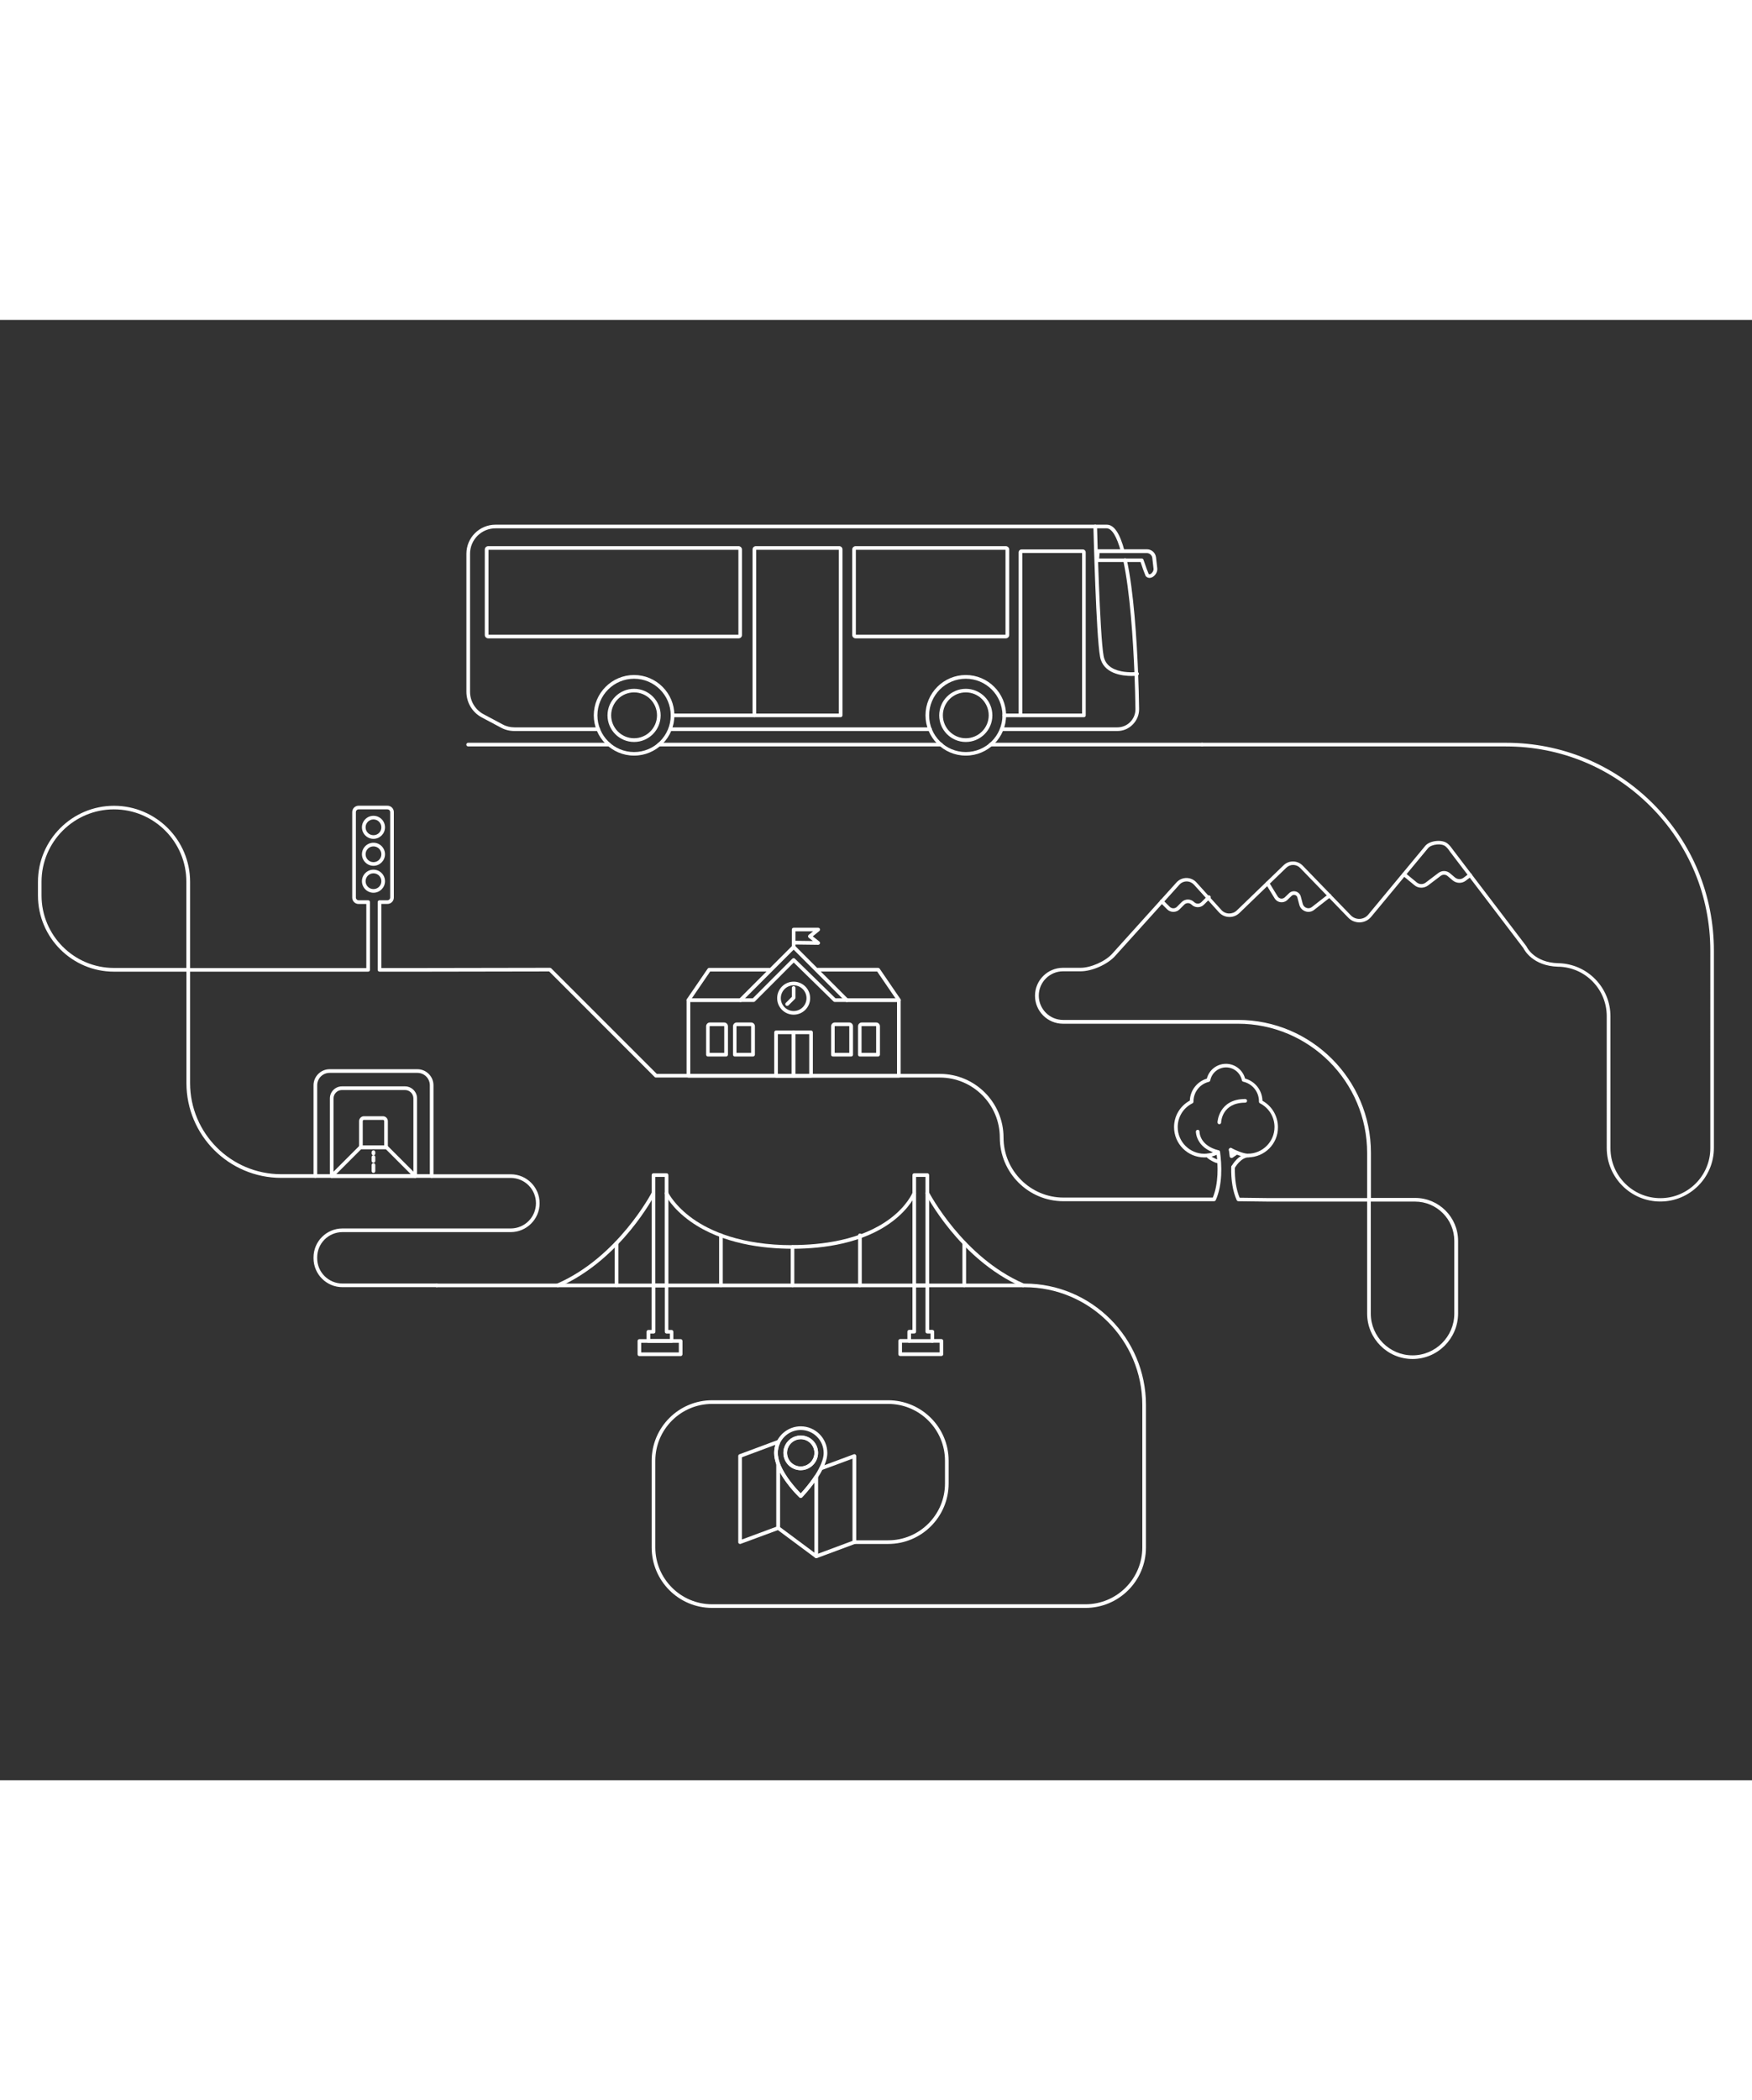 <?xml version="1.0" encoding="utf-8"?>
<!-- Generator: Adobe Illustrator 26.4.1, SVG Export Plug-In . SVG Version: 6.00 Build 0)  -->
<svg version="1.1" id="Layer_1" xmlns="http://www.w3.org/2000/svg" xmlns:xlink="http://www.w3.org/1999/xlink" x="0px" y="0px"
	height="320" width="267" viewBox="0 0 2400 2000" style="enable-background:new 0 0 2400 2000;">
	<rect x="0" y="0" width="2400" height="2000" fill="#333333" stroke="none"/>
	<g>
		<g>
			<path fill="#FFFFFF" d="M1792.4,810.7c-1.4,0-2.8-0.2-4.1-0.7c-4.1-1.4-7.3-4.7-8.4-8.9l-2.7-10.2c-0.4-1.6-1.7-2.9-3.3-3.3
			c-1.6-0.5-3.3,0-4.5,1.1l-5.4,5.2c-2.4,2.6-5.8,3.9-9.4,3.6c-3.6-0.3-6.7-2.3-8.6-5.4l-11.8-19.3c-0.7-1.2-0.3-2.7,0.8-3.4
			c1.2-0.7,2.7-0.4,3.4,0.8l11.8,19.3c1,1.7,2.8,2.8,4.8,3c2,0.2,3.9-0.6,5.3-2c0,0,0.1-0.1,0.1-0.1l5.4-5.2c2.5-2.4,6-3.3,9.3-2.4
			c3.3,0.9,5.9,3.5,6.8,6.8l2.7,10.2c0.7,2.6,2.6,4.6,5.2,5.5c2.6,0.9,5.3,0.4,7.4-1.3l22.4-17.5c1.1-0.8,2.7-0.7,3.5,0.4
			c0.9,1.1,0.7,2.7-0.4,3.5l-22.4,17.5C1798.1,809.7,1795.3,810.7,1792.4,810.7z" />
		</g>
		<g>
			<path fill="#FFFFFF" d="M1947,777.6c-3.3,0-6.7-1.1-9.4-3.4l-15.8-13c-1.1-0.9-1.2-2.5-0.3-3.5c0.9-1.1,2.5-1.2,3.5-0.3l15.8,13
			c3.5,2.9,8.6,3,12.2,0.2l17.4-13.2c4.8-3.6,11.3-3.5,15.9,0.4l6.8,5.8c3.4,2.8,8.2,3,11.7,0.4l7.6-5.7c1.1-0.8,2.7-0.6,3.5,0.5
			c0.8,1.1,0.6,2.7-0.5,3.5l-7.6,5.8c-5.4,4-12.8,3.7-17.9-0.6l-6.8-5.8c-2.8-2.4-6.8-2.5-9.7-0.2l-17.4,13.2
			C1953.3,776.6,1950.1,777.6,1947,777.6z" />
		</g>
		<g>
			<path fill="#FFFFFF" d="M1530.6,563h-158.4c-1.4,0-2.5-1.1-2.5-2.5s1.1-2.5,2.5-2.5h158.4c6.7,0,13-2.6,17.7-7.4
			c4.7-4.8,7.2-11.1,7.1-17.8c-0.2-16.1-0.7-32.2-1.3-47.9c-1.9-47.1-6.1-112.3-15.4-155.4c-0.3-1.3,0.6-2.7,1.9-3
			c1.4-0.3,2.7,0.6,3,1.9c9.4,43.4,13.6,108.9,15.5,156.2c0.6,15.7,1.1,31.9,1.3,48c0.2,8-2.9,15.6-8.5,21.3
			C1546.2,559.9,1538.6,563,1530.6,563z" />
		</g>
		<g>
			<path fill="#FFFFFF" d="M819.5,563H704.8c-6.7,0-13.2-1.6-18.7-4.7L660,544.4c-13-6.9-21.1-20.4-21.1-35.2v-189
			c0-22,17.9-39.8,39.9-39.8h837.3c10,0,17.9,11.7,24.3,35.7c0.4,1.3-0.4,2.7-1.8,3.1c-1.3,0.4-2.7-0.4-3.1-1.8
			c-5.5-20.6-12.4-32-19.5-32H678.8c-19.3,0-34.9,15.6-34.9,34.8v189c0,12.9,7.1,24.7,18.5,30.8l26.1,13.9
			c4.8,2.7,10.5,4.1,16.4,4.1h114.7c1.4,0,2.5,1.1,2.5,2.5S820.9,563,819.5,563z" />
		</g>
		<g>
			<path fill="#FFFFFF" d="M1273.8,563H920.1c-1.4,0-2.5-1.1-2.5-2.5s1.1-2.5,2.5-2.5h353.8c1.4,0,2.5,1.1,2.5,2.5
			S1275.2,563,1273.8,563z" />
		</g>
		<g>
			<path fill="#FFFFFF" d="M868.6,596.7c-30.4,0-55.2-24.8-55.2-55.2c0-30.4,24.8-55.2,55.2-55.2c30.4,0,55.2,24.8,55.2,55.2
			C923.8,572,899,596.7,868.6,596.7z M868.6,491.4c-27.7,0-50.2,22.5-50.2,50.2s22.5,50.2,50.2,50.2s50.2-22.5,50.2-50.2
			S896.3,491.4,868.6,491.4z" />
		</g>
		<g>
			<path fill="#FFFFFF" d="M1323,596.7c-30.4,0-55.2-24.8-55.2-55.2c0-30.4,24.8-55.2,55.2-55.2s55.2,24.8,55.2,55.2
			C1378.2,572,1353.5,596.7,1323,596.7z M1323,491.4c-27.7,0-50.2,22.5-50.2,50.2s22.5,50.2,50.2,50.2s50.2-22.5,50.2-50.2
			S1350.7,491.4,1323,491.4z" />
		</g>
		<g>
			<path fill="#FFFFFF" d="M1011.8,436.1H668.8c-2.6,0-4.7-2.1-4.7-4.7V314.5c0-2.6,2.1-4.7,4.7-4.7h342.9c2.6,0,4.7,2.1,4.7,4.7v116.9
			C1016.5,434,1014.4,436.1,1011.8,436.1z M669.2,431.1h342.3V314.8H669.2V431.1z" />
		</g>
		<g>
			<path fill="#FFFFFF" d="M1377.8,436.1h-205.7c-2.6,0-4.7-2.1-4.7-4.7V314.5c0-2.6,2.1-4.7,4.7-4.7h205.7c2.6,0,4.7,2.1,4.7,4.7v116.9
			C1382.5,434,1380.4,436.1,1377.8,436.1z M1172.4,431.1h205V314.8h-205V431.1z" />
		</g>
		<g>
			<path fill="#FFFFFF" d="M1484.8,544.1h-86.9c-1.4,0-2.5-1.1-2.5-2.5V318.4c0-2.3,1.8-4.1,4.1-4.1h83.7c2.3,0,4.1,1.8,4.1,4.1v223.2
			C1487.3,542.9,1486.2,544.1,1484.8,544.1z M1400.4,539.1h81.9V319.2h-81.9V539.1z" />
		</g>
		<g>
			<path fill="#FFFFFF" d="M1550.4,487.6c-13.2,0-39.2-3-43.5-26.4c-5.4-29.3-8.9-172.3-9.1-178.3c0-1.4,1.1-2.5,2.4-2.6
			c1.4,0,2.5,1.1,2.6,2.4c0,1.5,3.7,148.6,9,177.5c2,11.1,10.2,18.2,24.2,21c10.9,2.2,21.2,1,21.3,0.9c1.4-0.2,2.6,0.8,2.8,2.2
			c0.2,1.4-0.8,2.6-2.2,2.8C1558,487.3,1555,487.6,1550.4,487.6z" />
		</g>
		<g>
			<path fill="#FFFFFF" d="M1151.5,544.1h-118.1c-1.4,0-2.5-1.1-2.5-2.5V314.3c0-2.5,2-4.5,4.5-4.5h114.2c2.5,0,4.5,2,4.5,4.5v227.3
			C1154,542.9,1152.9,544.1,1151.5,544.1z M1035.9,539.1H1149V314.8h-113.1V539.1z" />
		</g>
		<g>
			<path fill="#FFFFFF" d="M868.6,578c-20.1,0-36.4-16.3-36.4-36.4s16.3-36.4,36.4-36.4s36.4,16.3,36.4,36.4S888.7,578,868.6,578z
			 M868.6,510.1c-17.3,0-31.4,14.1-31.4,31.4s14.1,31.4,31.4,31.4c17.3,0,31.4-14.1,31.4-31.4S885.9,510.1,868.6,510.1z" />
		</g>
		<g>
			<path fill="#FFFFFF" d="M1323,578c-20.1,0-36.4-16.3-36.4-36.4s16.3-36.4,36.4-36.4c20.1,0,36.4,16.3,36.4,36.4S1343.1,578,1323,578z
			 M1323,510.1c-17.3,0-31.4,14.1-31.4,31.4s14.1,31.4,31.4,31.4s31.4-14.1,31.4-31.4S1340.4,510.1,1323,510.1z" />
		</g>
		<g>
			<path fill="#FFFFFF" d="M1646.7,584.1H1357c-1.4,0-2.5-1.1-2.5-2.5s1.1-2.5,2.5-2.5h289.8c1.4,0,2.5,1.1,2.5,2.5
			S1648.1,584.1,1646.7,584.1z" />
		</g>
		<g>
			<path fill="#FFFFFF" d="M1289.1,584.1H902.8c-1.4,0-2.5-1.1-2.5-2.5s1.1-2.5,2.5-2.5h386.3c1.4,0,2.5,1.1,2.5,2.5
			S1290.5,584.1,1289.1,584.1z" />
		</g>
		<g>
			<path fill="#FFFFFF" d="M834.4,584.1H641.3c-1.4,0-2.5-1.1-2.5-2.5s1.1-2.5,2.5-2.5h193.1c1.4,0,2.5,1.1,2.5,2.5
			S835.8,584.1,834.4,584.1z" />
		</g>
		<g>
			<path fill="#FFFFFF" d="M1574.7,353.3c-1.8,0-3.5-0.7-4.9-2.1c-0.2-0.2-0.4-0.5-0.6-0.9l-3.1-8l-3.7-10.8h-59.3
			c-0.7,0-1.4-0.3-1.8-0.8c-0.5-0.5-0.7-1.2-0.7-1.9l1-12.4c0.1-1.3,1.2-2.3,2.5-2.3h67c6.4,0,11.8,4.8,12.5,11.2l1.7,14.8
			c0.6,5.3-3.1,10.4-7,12.3C1577,353,1575.8,353.3,1574.7,353.3z M1573.6,348c0.4,0.3,1.1,0.6,2.4,0c2.2-1.1,4.5-4.4,4.2-7.2
			l-1.7-14.8c-0.4-3.8-3.7-6.7-7.5-6.7h-64.7l-0.6,7.4h58.3c1.1,0,2,0.7,2.4,1.7l4.3,12.4L1573.6,348z" />
		</g>
		<g>
			<path fill="#FFFFFF" d="M511.6,784.5c-8.7,0-15.8-7.1-15.8-15.8s7.1-15.8,15.8-15.8c8.7,0,15.8,7.1,15.8,15.8
			S520.3,784.5,511.6,784.5z M511.6,757.9c-6,0-10.8,4.8-10.8,10.8s4.8,10.8,10.8,10.8s10.8-4.8,10.8-10.8S517.6,757.9,511.6,757.9z
			" />
		</g>
		<g>
			<path fill="#FFFFFF" d="M511.6,747.6c-8.7,0-15.8-7.1-15.8-15.8s7.1-15.8,15.8-15.8c8.7,0,15.8,7.1,15.8,15.8
			S520.3,747.6,511.6,747.6z M511.6,721c-6,0-10.8,4.8-10.8,10.8s4.8,10.8,10.8,10.8s10.8-4.8,10.8-10.8S517.6,721,511.6,721z" />
		</g>
		<g>
			<path fill="#FFFFFF" d="M511.6,710.7c-8.7,0-15.8-7.1-15.8-15.8c0-8.7,7.1-15.8,15.8-15.8c8.7,0,15.8,7.1,15.8,15.8
			C527.4,703.6,520.3,710.7,511.6,710.7z M511.6,684.1c-6,0-10.8,4.8-10.8,10.8s4.8,10.8,10.8,10.8s10.8-4.8,10.8-10.8
			S517.6,684.1,511.6,684.1z" />
		</g>
		<g>
			<path fill="#FFFFFF" d="M1397.9,544.1h-22.2c-1.4,0-2.5-1.1-2.5-2.5s1.1-2.5,2.5-2.5h22.2c1.4,0,2.5,1.1,2.5,2.5
			S1399.3,544.1,1397.9,544.1z" />
		</g>
		<g>
			<path fill="#FFFFFF" d="M1033.4,544.1H921.3c-1.4,0-2.5-1.1-2.5-2.5s1.1-2.5,2.5-2.5h112.2c1.4,0,2.5,1.1,2.5,2.5
			S1034.8,544.1,1033.4,544.1z" />
		</g>
		<g>
			<path fill="none" stroke="#FFFFFF" stroke-width="5" stroke-linecap="round" stroke-linejoin="round" stroke-miterlimit="10" d="M993.3,433.6" />
		</g>
		<g>
			<path fill="#FFFFFF" d="M1709.4,1146.9c-7.6,0-19.5-5.4-24.7-8.2c-1.2-0.7-1.7-2.2-1-3.4c0.7-1.2,2.2-1.7,3.4-1
			c5.4,2.9,16.2,7.6,22.3,7.6c20.1,0,36.5-16.4,36.5-36.5c0-13.7-7.6-26.2-19.9-32.5c-0.8-0.4-1.4-1.3-1.4-2.2c0-0.2,0-0.3,0-0.5
			c0-12.9-8.8-24-21.5-26.9c-1-0.2-1.7-1-1.9-1.9c-2.1-10.3-11.2-17.7-21.6-17.7c-10.6,0-19.7,7.5-21.7,17.8c-0.2,1-0.9,1.7-1.9,2
			c-12.4,3-21,14-21.1,26.7c0,0.2,0,0.3,0,0.5c0,0.9-0.5,1.8-1.4,2.2c-12.5,6.2-20.2,18.7-20.2,32.6c0,20.1,16.4,36.5,36.5,36.5
			c6.1,0,12.1-1.5,17.4-4.4c1.2-0.7,2.7-0.2,3.4,1c0.7,1.2,0.2,2.7-1,3.4c-6,3.3-12.9,5-19.8,5c-22.9,0-41.5-18.6-41.5-41.5
			c0-15.2,8.2-29,21.6-36.3c0.5-14,9.9-26.1,23.3-30.1c3-11.9,13.8-20.3,26.2-20.3c12.3,0,23.1,8.4,26.2,20.2
			c13.8,3.8,23.4,16,23.8,30.4c13.1,7.3,21.2,21.1,21.2,36.2C1750.9,1128.3,1732.3,1146.9,1709.4,1146.9z" />
		</g>
		<g>
			<path fill="none" stroke="#FFFFFF" stroke-width="5" stroke-linecap="round" stroke-linejoin="round" stroke-miterlimit="10" d="M1623.9,1108" />
		</g>
		<g>
			<path fill="#FFFFFF" d="M1689.2,1162.7c-0.4,0-0.8-0.1-1.2-0.3c-1.2-0.7-1.6-2.2-1-3.4c0.4-0.7,10-17.9,24.4-17.1
			c1.4,0.1,2.4,1.3,2.4,2.6c-0.1,1.3-1.2,2.4-2.5,2.4c0,0-0.1,0-0.1,0c-11.2-0.6-19.7,14.4-19.8,14.6
			C1690.9,1162.2,1690,1162.7,1689.2,1162.7z" />
		</g>
		<g>
			<path fill="none" stroke="#FFFFFF" stroke-width="5" stroke-linecap="round" stroke-linejoin="round" stroke-miterlimit="10" d="M1661.3,1142.7" />
		</g>
		<g>
			<path fill="#FFFFFF" d="M1687,1147.8c-0.3,0-0.7-0.1-1-0.2c-0.8-0.4-1.4-1.1-1.5-2l-1.1-8.8c-0.2-1.4,0.8-2.6,2.2-2.8
			c1.4-0.2,2.6,0.8,2.8,2.2l0.6,4.7l2.9-2c1.1-0.8,2.7-0.5,3.5,0.6c0.8,1.1,0.5,2.7-0.6,3.5l-6.3,4.4
			C1688,1147.6,1687.6,1147.8,1687,1147.8z" />
		</g>
		<g>
			<path fill="#FFFFFF" d="M1663,1207h-206.2c-48.1,0-87.2-39.1-87.2-87.2c0-45.3-36.9-82.2-82.2-82.2H898.6c-0.7,0-1.3-0.3-1.8-0.7
			L752.3,892.3l-172,0.3h-60.4c-1.4,0-2.5-1.1-2.5-2.5v-92.8c0-1.4,1.1-2.5,2.5-2.5h10.9c2.1,0,3.7-1.7,3.7-3.7V674
			c0-2.1-1.7-3.7-3.7-3.7h-39.6c-2.1,0-3.7,1.7-3.7,3.7v117.1c0,2.1,1.7,3.7,3.7,3.7h13.1c1.4,0,2.5,1.1,2.5,2.5v92.8
			c0,1.4-1.1,2.5-2.5,2.5H260.4v152.6c0,68.8,56,124.8,124.8,124.8H432c1.4,0,2.5,1.1,2.5,2.5s-1.1,2.5-2.5,2.5h-46.8
			c-71.6,0-129.8-58.2-129.8-129.8V892.6h-99.2c-57.5,0-104.2-46.8-104.2-104.2v-18.8c0-57.5,46.8-104.2,104.2-104.2
			c57.5,0,104.2,46.8,104.2,104.2v118.1h241.4v-87.8h-10.6c-4.8,0-8.7-3.9-8.7-8.7V674c0-4.8,3.9-8.7,8.7-8.7h39.6
			c4.8,0,8.7,3.9,8.7,8.7v117.1c0,4.8-3.9,8.7-8.7,8.7h-8.4v87.8h57.9l173-0.3c0,0,0,0,0,0c0.7,0,1.3,0.3,1.8,0.7l144.6,144.6h387.8
			c48.1,0,87.2,39.1,87.2,87.2c0,45.3,36.9,82.2,82.2,82.2h204.5c7.9-19.3,7.2-43.1,5.1-60.4c-28.6-8-28.3-29.8-28.3-30
			c0-1.4,1.2-2.4,2.5-2.4c0,0,0,0,0.1,0c1.4,0,2.5,1.2,2.4,2.6c0,0.9,0.1,19,26.2,25.5c1,0.2,1.7,1.1,1.9,2.1
			c2.5,18.5,3.5,44.9-5.9,66.2C1664.9,1206.4,1664,1207,1663,1207z M156.1,670.3c-54.7,0-99.2,44.5-99.2,99.2v18.8
			c0,54.7,44.5,99.2,99.2,99.2h99.2V769.5C255.4,714.8,210.9,670.3,156.1,670.3z" />
		</g>
		<g>
			<path fill="#FFFFFF" d="M1670.3,1101.5C1670.3,1101.5,1670.3,1101.5,1670.3,1101.5c-1.5,0-2.5-1.2-2.5-2.6c0-0.3,1.5-31.9,38-31.9
			c1.4,0,2.5,1.1,2.5,2.5s-1.1,2.5-2.5,2.5c-31.8,0-33,26-33,27.1C1672.8,1100.4,1671.7,1101.5,1670.3,1101.5z" />
		</g>
		<g>
			<path fill="none" stroke="#FFFFFF" stroke-width="5" stroke-linecap="round" stroke-linejoin="round" stroke-miterlimit="10" d="M1654.6,1144.1" />
		</g>
		<g>
			<path fill="#FFFFFF" d="M1669.1,1155.1c-2.4,0-5.7-1.5-8.8-3.2c-2.1-1.1-4.1-2.3-5.4-3.4c-1-0.7-3.8-3-2.5-5.5c0.6-1.2,2.2-1.7,3.4-1
			c0.7,0.4,1.2,1.1,1.3,1.9c1.7,1.9,9.2,5.9,11.7,6.2c0.7-0.4,1.6-0.4,2.3,0c1.2,0.6,1.7,2.2,1,3.4
			C1671.5,1154.6,1670.5,1155.1,1669.1,1155.1z M1656.8,1145.3C1656.8,1145.3,1656.8,1145.3,1656.8,1145.3
			C1656.8,1145.3,1656.8,1145.3,1656.8,1145.3z" />
		</g>
		<g>
			<path fill="#FFFFFF" d="M1013.8,1676.4c-0.5,0-1-0.2-1.4-0.4c-0.7-0.5-1.1-1.2-1.1-2.1v-118c0-1,0.7-2,1.6-2.3l52.2-19.4
			c0.8-0.3,1.6-0.2,2.3,0.3c0.7,0.5,1.1,1.2,1.1,2.1v1.1c0,0.4-0.1,0.7-0.2,1c-1.9,4.1-2.8,8.5-2.8,13c0,4.4,1,9.2,2.9,14.4
			c0.1,0.3,0.2,0.6,0.2,0.9v87.6c0,1-0.7,2-1.6,2.3l-52.2,19.3C1014.4,1676.4,1014.1,1676.4,1013.8,1676.4z M1016.3,1557.7v112.6
			l47.2-17.5v-85.4c-2-5.6-3-10.9-3-15.7c0-3.8,0.6-7.5,1.7-11.1L1016.3,1557.7z" />
		</g>
		<g>
			<path fill="#FFFFFF" d="M1118.1,1695.8c-0.5,0-1.1-0.2-1.5-0.5l-52.1-38.7c-0.6-0.5-1-1.2-1-2V1567c0-1.2,0.9-2.2,2.1-2.5
			c1.2-0.2,2.4,0.5,2.8,1.6c6.7,18,23.1,35.6,28.5,41.1c3.6-3.9,12-13.4,19.2-24.4c0.6-0.9,1.7-1.3,2.8-1c1.1,0.3,1.8,1.3,1.8,2.4
			v109.1c0,0.9-0.5,1.8-1.4,2.2C1118.9,1695.7,1118.5,1695.8,1118.1,1695.8z M1068.5,1653.3l47.1,35v-96.1
			c-8.4,11.5-16.5,19.9-16.9,20.4c-1,1-2.5,1-3.5,0.1c-0.8-0.7-16.7-15.9-26.7-34.3V1653.3z" />
		</g>
		<g>
			<path fill="#FFFFFF" d="M1118.1,1695.8c-1,0-2-0.6-2.3-1.6c-0.5-1.3,0.2-2.7,1.5-3.2l50.5-18.8v-112.6l-42.1,15.6
			c-1.3,0.5-2.7-0.2-3.2-1.5c-0.5-1.3,0.2-2.7,1.5-3.2l45.5-16.9c0.8-0.3,1.6-0.2,2.3,0.3c0.7,0.5,1.1,1.2,1.1,2.1v118
			c0,1-0.6,2-1.6,2.3l-52.1,19.4C1118.7,1695.7,1118.4,1695.8,1118.1,1695.8z" />
		</g>
		<g>
			<path fill="none" stroke="#FFFFFF" stroke-width="5" stroke-linecap="round" stroke-linejoin="round" stroke-miterlimit="10" d="M1096.9,1517.8c-13.4,0-25,7.8-30.5,19.1c-0.1,0.3-0.3,0.6-0.4,0.8c-2,4.3-3,9-3,14.1c0,5,1.2,10.2,3,15.3
			c8.4,22.5,30.9,43.8,30.9,43.8s11.6-11.9,21.2-26.6c2.4-3.7,4.7-7.5,6.6-11.4c3.6-7.2,6.1-14.5,6.1-21.1
			C1130.8,1533,1115.6,1517.8,1096.9,1517.8z M1109.3,1568.8c-3.5,2.6-7.8,4.1-12.5,4.1c-11.7,0-21.2-9.5-21.2-21.2
			c0-2.4,0.4-4.8,1.2-6.9c2.9-8.3,10.8-14.3,20.1-14.3c11.7,0,21.2,9.5,21.2,21.2C1118.1,1558.7,1114.7,1564.9,1109.3,1568.8z" />
		</g>
		<g>
			<path fill="#FFFFFF" d="M1096.9,1575.3c-13.1,0-23.7-10.6-23.7-23.7c0-2.6,0.4-5.3,1.3-7.8c3.3-9.6,12.3-16,22.4-16
			c13.1,0,23.7,10.6,23.7,23.7c0,7.6-3.7,14.8-9.8,19.2C1106.8,1573.7,1101.9,1575.3,1096.9,1575.3z M1096.9,1532.8
			c-8,0-15.1,5.1-17.7,12.6c-0.7,2-1,4-1,6.1c0,10.3,8.4,18.7,18.7,18.7c4,0,7.8-1.2,11-3.6c4.9-3.5,7.8-9.2,7.8-15.2
			C1115.6,1541.2,1107.2,1532.8,1096.9,1532.8z" />
		</g>
		<g>
			<path fill="#FFFFFF" d="M1607.3,810.7c-3.2,0-6.3-1.3-8.5-3.5l-9.2-9.2c-1-1-1-2.6,0-3.5c1-1,2.6-1,3.5,0l9.2,9.2
			c1.3,1.3,3.1,2.1,5,2.1s3.7-0.7,5-2.1l6.4-6.4c4.7-4.7,12.4-4.7,17.1,0c1.3,1.3,3.1,2.1,5,2.1s3.7-0.7,5-2.1l8.5-8.5
			c1-1,2.6-1,3.5,0c1,1,1,2.6,0,3.5l-8.5,8.5c-2.3,2.3-5.3,3.5-8.5,3.5c-3.2,0-6.3-1.3-8.5-3.5c-2.8-2.8-7.2-2.8-10,0l-6.4,6.4
			C1613.6,809.5,1610.5,810.7,1607.3,810.7z" />
		</g>
		<g>
			<path fill="#FFFFFF" d="M932.4,1419.1h-56.5c-1.4,0-2.5-1.1-2.5-2.5v-18.2c0-1.4,1.1-2.5,2.5-2.5h56.5c1.4,0,2.5,1.1,2.5,2.5v18.2
			C934.9,1417.9,933.8,1419.1,932.4,1419.1z M878.4,1414.1h51.5v-13.2h-51.5V1414.1z" />
		</g>
		<g>
			<path fill="#FFFFFF" d="M913.1,1324.7h-17.9c-1.4,0-2.5-1.1-2.5-2.5v-151c0-1.4,1.1-2.5,2.5-2.5h17.9c1.4,0,2.5,1.1,2.5,2.5v151
			C915.6,1323.6,914.5,1324.7,913.1,1324.7z M897.7,1319.7h12.9v-146h-12.9V1319.7z" />
		</g>
		<g>
			<path fill="#FFFFFF" d="M920,1400.9h-31.8c-1.4,0-2.5-1.1-2.5-2.5v-12.6c0-1.4,1.1-2.5,2.5-2.5h4.4v-61c0-1.4,1.1-2.5,2.5-2.5h17.9
			c1.4,0,2.5,1.1,2.5,2.5v61h4.4c1.4,0,2.5,1.1,2.5,2.5v12.6C922.5,1399.8,921.4,1400.9,920,1400.9z M890.8,1395.9h26.8v-7.6h-4.4
			c-1.4,0-2.5-1.1-2.5-2.5v-61h-12.9v61c0,1.4-1.1,2.5-2.5,2.5h-4.4V1395.9z" />
		</g>
		<g>
			<path fill="#FFFFFF" d="M1270.3,1324.7h-17.9c-1.4,0-2.5-1.1-2.5-2.5v-151c0-1.4,1.1-2.5,2.5-2.5h17.9c1.4,0,2.5,1.1,2.5,2.5v151
			C1272.8,1323.6,1271.7,1324.7,1270.3,1324.7z M1254.9,1319.7h12.9v-146h-12.9V1319.7z" />
		</g>
		<g>
			<path fill="#FFFFFF" d="M1289.6,1419h-56.5c-1.4,0-2.5-1.1-2.5-2.5v-18.2c0-1.4,1.1-2.5,2.5-2.5h9.9v-10.1c0-1.4,1.1-2.5,2.5-2.5h4.4
			v-61c0-1.4,1.1-2.5,2.5-2.5h17.9c1.4,0,2.5,1.1,2.5,2.5v61h4.4c1.4,0,2.5,1.1,2.5,2.5v10.1h9.9c1.4,0,2.5,1.1,2.5,2.5v18.2
			C1292.1,1417.9,1291,1419,1289.6,1419z M1235.6,1414h51.5v-13.2h-9.9c-1.4,0-2.5-1.1-2.5-2.5v-10.1h-4.4c-1.4,0-2.5-1.1-2.5-2.5
			v-61h-12.9v61c0,1.4-1.1,2.5-2.5,2.5h-4.4v10.1c0,1.4-1.1,2.5-2.5,2.5h-9.9V1414z" />
		</g>
		<g>
			<path fill="#FFFFFF" d="M1487,1764H975.5c-45.7,0-82.8-37.1-82.8-82.8v-118.8c0-45.7,37.1-82.8,82.8-82.8h241.2
			c45.7,0,82.8,37.1,82.8,82.8v31.2c0,45.7-37.1,82.8-82.8,82.8h-46.4c-1.4,0-2.5-1.1-2.5-2.5s1.1-2.5,2.5-2.5h46.4
			c42.9,0,77.8-34.9,77.8-77.8v-31.2c0-42.9-34.9-77.8-77.8-77.8H975.5c-42.9,0-77.8,34.9-77.8,77.8v118.8
			c0,42.9,34.9,77.8,77.8,77.8H1487c42.9,0,77.8-34.9,77.8-77.8V1486c0-88.9-72.3-161.2-161.2-161.2H598.2c-1.4,0-2.5-1.1-2.5-2.5
			s1.1-2.5,2.5-2.5h805.4c91.7,0,166.2,74.6,166.2,166.2v195.2C1569.8,1726.9,1532.7,1764,1487,1764z" />
		</g>
		<g>
			<path fill="#FFFFFF" d="M1085.7,1272.1c-39.8,0-96.3-6.5-139.6-37.2c-26.1-18.5-34.9-37-35.3-37.7c-0.6-1.3,0-2.7,1.2-3.3
			c1.2-0.6,2.7,0,3.3,1.2l0,0c0.1,0.2,8.8,18.2,33.9,36c23.3,16.5,65.8,36.1,136.4,36.1c1.4,0,2.5,1.1,2.5,2.5
			S1087,1272.1,1085.7,1272.1z" />
		</g>
		<g>
			<path fill="#FFFFFF" d="M1085.7,1324.7c-1.4,0-2.5-1.1-2.5-2.5v-52.7c0-1.4,1.1-2.5,2.5-2.5c38.9,0,93.6-6.2,133.4-36
			c23.7-17.7,31-35.7,31-35.9c0.5-1.3,2-1.9,3.2-1.4c1.3,0.5,1.9,1.9,1.4,3.2c-0.3,0.8-7.7,19.3-32.4,37.9
			c-40,30.2-94.6,37-134.2,37.3v50.2C1088.2,1323.6,1087,1324.7,1085.7,1324.7z" />
		</g>
		<g>
			<path fill="#FFFFFF" d="M1401.5,1324.7c-0.3,0-0.7-0.1-1-0.2c-44.6-19.3-78.2-52.9-98.5-77.7c-22-26.8-33.7-49.4-33.9-49.7
			c-0.6-1.2-0.1-2.7,1.1-3.4c1.2-0.6,2.7-0.1,3.4,1.1c0.5,0.9,46.4,88.8,129.9,125c1.3,0.5,1.8,2,1.3,3.3
			C1403.4,1324.2,1402.4,1324.7,1401.5,1324.7z" />
		</g>
		<g>
			<path fill="#FFFFFF" d="M764,1324.7c-1,0-1.9-0.6-2.3-1.5c-0.5-1.3,0-2.7,1.3-3.3c83.5-36.2,129.5-124.1,129.9-125
			c0.6-1.2,2.1-1.7,3.4-1.1c1.2,0.6,1.7,2.1,1.1,3.4c-0.1,0.2-11.8,22.8-33.9,49.7c-20.4,24.8-54,58.4-98.5,77.7
			C764.7,1324.7,764.4,1324.7,764,1324.7z" />
		</g>
		<g>
			<path fill="#FFFFFF" d="M844.6,1324.7c-1.4,0-2.5-1.1-2.5-2.5v-57.8c0-1.4,1.1-2.5,2.5-2.5s2.5,1.1,2.5,2.5v57.8
			C847.1,1323.6,846,1324.7,844.6,1324.7z" />
		</g>
		<g>
			<path fill="#FFFFFF" d="M1320.9,1324.7c-1.4,0-2.5-1.1-2.5-2.5v-57.8c0-1.4,1.1-2.5,2.5-2.5s2.5,1.1,2.5,2.5v57.8
			C1323.4,1323.6,1322.3,1324.7,1320.9,1324.7z" />
		</g>
		<g>
			<path fill="#FFFFFF" d="M987.6,1324.7c-1.4,0-2.5-1.1-2.5-2.5v-68.5c0-1.4,1.1-2.5,2.5-2.5s2.5,1.1,2.5,2.5v68.5
			C990.1,1323.6,989,1324.7,987.6,1324.7z" />
		</g>
		<g>
			<path fill="#FFFFFF" d="M1178,1324.7c-1.4,0-2.5-1.1-2.5-2.5v-68.5c0-1.4,1.1-2.5,2.5-2.5s2.5,1.1,2.5,2.5v68.5
			C1180.5,1323.6,1179.4,1324.7,1178,1324.7z" />
		</g>
		<g>
			<path fill="#FFFFFF" d="M1277.3,1400.9h-31.8c-1.4,0-2.5-1.1-2.5-2.5s1.1-2.5,2.5-2.5h31.8c1.4,0,2.5,1.1,2.5,2.5
			S1278.6,1400.9,1277.3,1400.9z" />
		</g>
		<g>
			<path fill="#FFFFFF" d="M1231.4,1037.7H943c-1.4,0-2.5-1.1-2.5-2.5V931.6c0-1.4,1.1-2.5,2.5-2.5h70.3l72.1-72.1
			c0.9-0.9,2.6-0.9,3.5,0l72.1,72.1h70.3c1.4,0,2.5,1.1,2.5,2.5v103.5C1233.9,1036.6,1232.8,1037.7,1231.4,1037.7z M945.5,1032.7
			h283.3v-98.5H1160c-0.7,0-1.3-0.3-1.8-0.7l-71-71l-71,71c-0.5,0.5-1.1,0.7-1.8,0.7h-68.8V1032.7z" />
		</g>
		<g>
			<path fill="#FFFFFF" d="M1087.2,951.5c-12.5,0-22.6-10.1-22.6-22.6s10.1-22.6,22.6-22.6s22.6,10.1,22.6,22.6
			S1099.7,951.5,1087.2,951.5z M1087.2,911.3c-9.7,0-17.6,7.9-17.6,17.6s7.9,17.6,17.6,17.6s17.6-7.9,17.6-17.6
			S1096.9,911.3,1087.2,911.3z" />
		</g>
		<g>
			<path fill="#FFFFFF" d="M1078.3,939.5c-0.6,0-1.3-0.2-1.8-0.7c-1-1-1-2.6,0-3.5l8.2-8.2v-12.2c0-1.4,1.1-2.5,2.5-2.5s2.5,1.1,2.5,2.5
			v13.2c0,0.7-0.3,1.3-0.7,1.8l-8.9,8.9C1079.6,939.2,1078.9,939.5,1078.3,939.5z" />
		</g>
		<g>
			<path fill="#FFFFFF" d="M943,934.1c-0.5,0-1-0.1-1.4-0.4c-1.1-0.8-1.4-2.3-0.7-3.5l28.5-41.7c0.5-0.7,1.2-1.1,2.1-1.1h82.8
			c1.4,0,2.5,1.1,2.5,2.5s-1.1,2.5-2.5,2.5h-81.5l-27.7,40.6C944.6,933.8,943.8,934.1,943,934.1z" />
		</g>
		<g>
			<path fill="#FFFFFF" d="M1231.4,934.1c-0.8,0-1.6-0.4-2.1-1.1l-27.7-40.6h-81.5c-1.4,0-2.5-1.1-2.5-2.5s1.1-2.5,2.5-2.5h82.8
			c0.8,0,1.6,0.4,2.1,1.1l28.5,41.7c0.8,1.1,0.5,2.7-0.7,3.5C1232.3,934,1231.9,934.1,1231.4,934.1z" />
		</g>
		<g>
			<path fill="#FFFFFF" d="M1160,934.1h-16.5c-0.7,0-1.3-0.3-1.7-0.7l-54.5-53.3l-53.2,53.3c-0.5,0.5-1.1,0.7-1.8,0.7h-17.9
			c-1.4,0-2.5-1.1-2.5-2.5s1.1-2.5,2.5-2.5h16.8l54.2-54.3c1-1,2.5-1,3.5,0l55.6,54.3h15.5c1.4,0,2.5,1.1,2.5,2.5
			S1161.4,934.1,1160,934.1z" />
		</g>
		<g>
			<path fill="#FFFFFF" d="M1111,1037.7h-23.8c-1.4,0-2.5-1.1-2.5-2.5v-59.5c0-1.4,1.1-2.5,2.5-2.5h23.8c1.4,0,2.5,1.1,2.5,2.5v59.5
			C1113.5,1036.6,1112.3,1037.7,1111,1037.7z M1089.7,1032.7h18.8v-54.5h-18.8V1032.7z" />
		</g>
		<g>
			<path fill="#FFFFFF" d="M1086.9,1037.7h-23.8c-1.4,0-2.5-1.1-2.5-2.5v-59.5c0-1.4,1.1-2.5,2.5-2.5h23.8c1.4,0,2.5,1.1,2.5,2.5v59.5
			C1089.4,1036.6,1088.2,1037.7,1086.9,1037.7z M1065.6,1032.7h18.8v-54.5h-18.8V1032.7z" />
		</g>
		<g>
			<path fill="#FFFFFF" d="M994.7,1008.8h-24.9c-1.4,0-2.5-1.1-2.5-2.5v-38.9c0-2.9,2.3-5.2,5.2-5.2H992c2.9,0,5.2,2.3,5.2,5.2v38.9
			C997.2,1007.7,996,1008.8,994.7,1008.8z M972.2,1003.8h19.9v-36.4c0-0.1-0.1-0.2-0.2-0.2h-19.6c-0.1,0-0.2,0.1-0.2,0.2V1003.8z" />
		</g>
		<g>
			<path fill="#FFFFFF" d="M1031.5,1008.8h-24.9c-1.4,0-2.5-1.1-2.5-2.5v-38.9c0-2.9,2.3-5.2,5.2-5.2h19.6c2.9,0,5.2,2.3,5.2,5.2v38.9
			C1034,1007.7,1032.8,1008.8,1031.5,1008.8z M1009,1003.8h19.9v-36.4c0-0.1-0.1-0.2-0.2-0.2h-19.6c-0.1,0-0.2,0.1-0.2,0.2V1003.8z"
			 />
		</g>
		<g>
			<path fill="#FFFFFF" d="M1166,1008.8H1141c-1.4,0-2.5-1.1-2.5-2.5v-38.9c0-2.9,2.3-5.2,5.2-5.2h19.6c2.9,0,5.2,2.3,5.2,5.2v38.9
			C1168.5,1007.7,1167.3,1008.8,1166,1008.8z M1143.5,1003.8h19.9v-36.4c0-0.1-0.1-0.2-0.2-0.2h-19.6c-0.1,0-0.2,0.1-0.2,0.2V1003.8
			z" />
		</g>
		<g>
			<path fill="#FFFFFF" d="M1202.8,1008.8h-24.9c-1.4,0-2.5-1.1-2.5-2.5v-38.9c0-2.9,2.3-5.2,5.2-5.2h19.6c2.9,0,5.2,2.3,5.2,5.2v38.9
			C1205.3,1007.7,1204.1,1008.8,1202.8,1008.8z M1180.3,1003.8h19.9v-36.4c0-0.1-0.1-0.2-0.2-0.2h-19.6c-0.1,0-0.2,0.1-0.2,0.2
			V1003.8z" />
		</g>
		<g>
			<path fill="#FFFFFF" d="M1087.2,861.3c-1.4,0-2.5-1.1-2.5-2.5v-6c0,0,0,0,0,0v-17.9c0-1.4,1.1-2.5,2.5-2.5h33.6c1.1,0,2,0.7,2.4,1.7
			s0,2.1-0.8,2.8l-9,7.3l9,7.1c0.8,0.7,1.2,1.8,0.8,2.8s-1.3,1.7-2.4,1.7l-31.1-0.4v3.5C1089.7,860.2,1088.6,861.3,1087.2,861.3z
			 M1089.7,850.3l23.8,0.3l-5.7-4.5c-0.6-0.5-0.9-1.2-0.9-1.9c0-0.8,0.3-1.5,0.9-2l6-4.9h-24.1V850.3z" />
		</g>
		<g>
			<path fill="#FFFFFF" d="M568.8,1175H454.4c-1.4,0-2.5-1.1-2.5-2.5v-106.3c0-9.1,7.4-16.5,16.5-16.5h86.4c9.1,0,16.5,7.4,16.5,16.5
			v106.3C571.3,1173.9,570.2,1175,568.8,1175z M456.9,1170h109.4v-103.8c0-6.4-5.2-11.5-11.5-11.5h-86.4c-6.4,0-11.5,5.2-11.5,11.5
			V1170z" />
		</g>
		<g>
			<path fill="#FFFFFF" d="M591.3,1175H432c-1.4,0-2.5-1.1-2.5-2.5v-124.3c0-12.1,9.9-22,22-22h120.3c12.1,0,22,9.9,22,22v124.3
			C593.8,1173.9,592.7,1175,591.3,1175z M434.5,1170h154.3v-121.8c0-9.4-7.6-17-17-17H451.5c-9.4,0-17,7.6-17,17V1170z" />
		</g>
		<g>
			<path fill="#FFFFFF" d="M454.4,1175c-0.6,0-1.3-0.2-1.8-0.7c-1-1-1-2.6,0-3.5l39.3-39.3c0.5-0.5,1.1-0.7,1.8-0.7l35.7-0.1
			c0,0,0,0,0,0c0.7,0,1.3,0.3,1.8,0.7l39.4,39.4c1,1,1,2.6,0,3.5c-1,1-2.6,1-3.5,0l-38.7-38.7l-33.6,0.1l-38.6,38.6
			C455.7,1174.7,455,1175,454.4,1175z" />
		</g>
		<g>
			<path fill="#FFFFFF" d="M528.8,1135.6h-34.4c-1.4,0-2.5-1.1-2.5-2.5v-35.8c0-3.7,3-6.7,6.7-6.7h26c3.7,0,6.7,3,6.7,6.7v35.8
			C531.3,1134.4,530.2,1135.6,528.8,1135.6z M496.9,1130.6h29.4v-33.3c0-0.9-0.8-1.7-1.7-1.7h-26c-0.9,0-1.7,0.8-1.7,1.7V1130.6z" />
		</g>
		<g>
			<path fill="#FFFFFF" d="M511.6,1168.2c-1.4,0-2.5-1.1-2.5-2.5v-8.3c0-1.4,1.1-2.5,2.5-2.5s2.5,1.1,2.5,2.5v8.3
			C514.1,1167.1,513,1168.2,511.6,1168.2z" />
		</g>
		<g>
			<path fill="#FFFFFF" d="M511.6,1154.3c-1.4,0-2.5-1.1-2.5-2.5v-5.3c0-1.4,1.1-2.5,2.5-2.5s2.5,1.1,2.5,2.5v5.3
			C514.1,1153.2,513,1154.3,511.6,1154.3z" />
		</g>
		<g>
			<path fill="#FFFFFF" d="M511.6,1144.1c-1.4,0-2.5-1.1-2.5-2.5v-1.8c0-1.4,1.1-2.5,2.5-2.5s2.5,1.1,2.5,2.5v1.8
			C514.1,1143,513,1144.1,511.6,1144.1z" />
		</g>
		<g>
			<path fill="#FFFFFF" d="M598.2,1324.7H469.1c-21.9,0-39.6-17.8-39.6-39.6v-1.2c0-21.9,17.8-39.6,39.6-39.6h230.5
			c19.1,0,34.6-15.5,34.6-34.6s-15.5-34.6-34.6-34.6H591.3c-1.4,0-2.5-1.1-2.5-2.5s1.1-2.5,2.5-2.5h108.3
			c21.9,0,39.6,17.8,39.6,39.6s-17.8,39.6-39.6,39.6H469.1c-19.1,0-34.6,15.5-34.6,34.6v1.2c0,19.1,15.5,34.6,34.6,34.6h129.1
			c1.4,0,2.5,1.1,2.5,2.5S599.6,1324.7,598.2,1324.7z" />
		</g>
		<g>
			<path fill="#FFFFFF" d="M1935,1423.1c-34.3,0-62.2-27.9-62.2-62.2v-153.4h-135.3l-41.1-0.5c-1,0-1.9-0.6-2.3-1.5
			c-5.4-12.2-7.9-27.5-7.5-45.3c0-1.4,1.1-2.4,2.5-2.4c0,0,0,0,0.1,0c1.4,0,2.5,1.2,2.4,2.6c-0.4,16.4,1.8,30.5,6.5,41.8l39.4,0.5
			h135.3v-61.8c0-97.6-79.4-177-177-177h-239.7c-21.1,0-38.3-17.2-38.3-38.3c0-21.1,17.2-38.3,38.3-38.3h24.1
			c14.1,0,34-8.8,43.4-19.3l88-97.6c3.5-3.9,8.5-6.1,13.7-6.1c0,0,0,0,0,0c5.2,0,10.2,2.2,13.7,6.1l34.1,37.7
			c2.7,3,6.4,4.7,10.4,4.8c4,0.1,7.8-1.3,10.7-4.1l64.2-62c7.3-7,18.9-6.8,26,0.4l66,68.2c3.2,3.3,7.6,5.1,12.2,4.9
			c4.6-0.2,8.8-2.3,11.7-5.8l78-94.1c3-3.7,8.8-6.2,15.4-6.8c6.4-0.6,12.1,0.8,15.6,3.8c3,2.6,5,5.3,7.7,9.1l99.9,131.2
			c0.1,0.2,0.2,0.3,0.3,0.5c0.4,0.9,10.3,21.8,43.2,22.8l1,0c19,0.6,36.8,8.4,50.1,22.1s20.6,31.7,20.6,50.7v180.6
			c0,37.7,30.7,68.4,68.4,68.4s68.4-30.7,68.4-68.4V864c0-74.8-29.1-145-82-197.9c-52.9-52.9-123.1-82-197.9-82h-416.5
			c-1.4,0-2.5-1.1-2.5-2.5s1.1-2.5,2.5-2.5h416.5c76.1,0,147.6,29.6,201.4,83.4s83.4,125.3,83.4,201.4v270.1
			c0,40.5-32.9,73.4-73.4,73.4s-73.4-32.9-73.4-73.4V953.5c0-17.7-6.8-34.5-19.1-47.2s-28.9-20-46.6-20.5l-1,0
			c-34.4-1-46.1-22.6-47.5-25.5l-99.7-131c0,0,0-0.1-0.1-0.1c-2.5-3.7-4.2-6-6.8-8.2c-2.5-2.1-7-3.1-11.9-2.6c-5.2,0.5-9.9,2.4-12,5
			l-78,94.1c-3.8,4.6-9.4,7.4-15.4,7.6c-6,0.2-11.8-2.1-15.9-6.4l-66-68.2c-5.1-5.3-13.6-5.4-18.9-0.3l-64.2,62
			c-3.9,3.7-8.9,5.7-14.3,5.5c-5.4-0.2-10.3-2.5-13.9-6.5l-34.1-37.7c-2.6-2.8-6.2-4.5-10-4.5c0,0,0,0,0,0c-3.8,0-7.5,1.6-10,4.5
			l-88,97.6c-10.4,11.6-31.6,21-47.2,21h-24.1c-18.4,0-33.3,14.9-33.3,33.3s14.9,33.3,33.3,33.3h239.7c100.4,0,182,81.7,182,182
			v61.8h60.6c32.4,0,58.8,26.4,58.8,58.8v99.6C1997.2,1395.2,1969.3,1423.1,1935,1423.1z M1877.8,1207.5v153.4
			c0,31.5,25.7,57.2,57.2,57.2s57.2-25.7,57.2-57.2v-99.6c0-29.6-24.1-53.8-53.8-53.8H1877.8z" />
		</g>
	</g>
</svg>